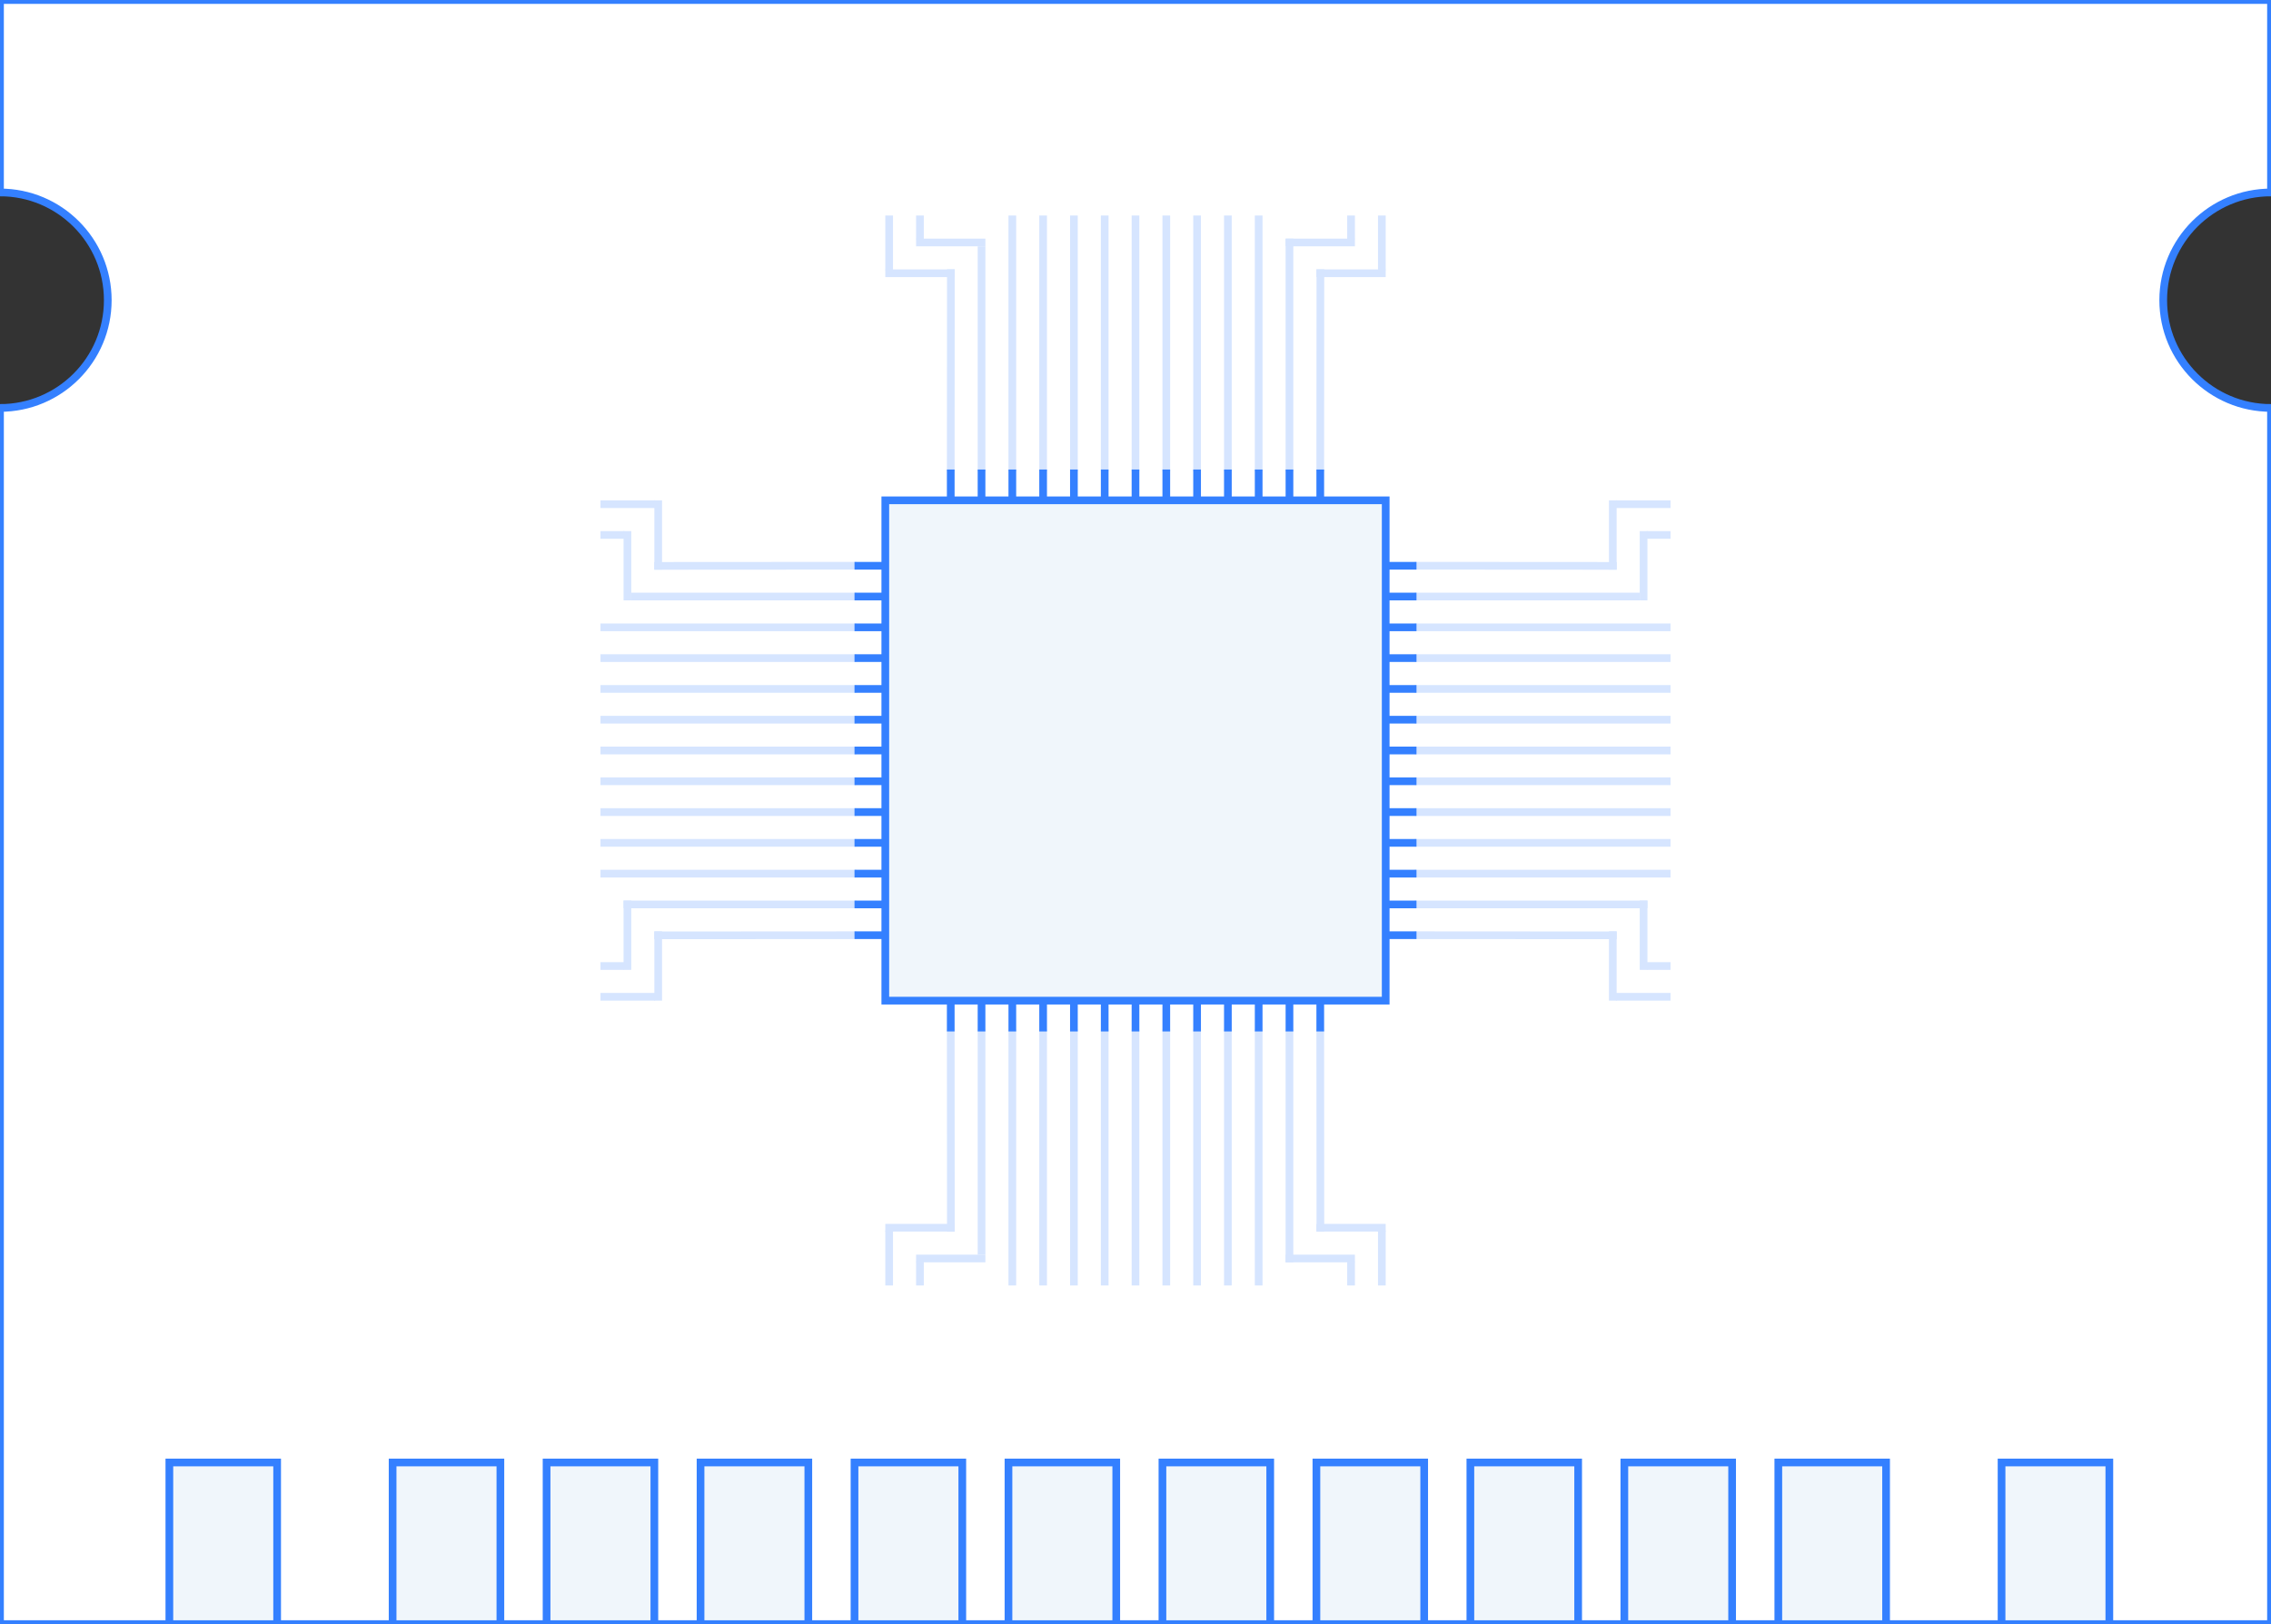 <?xml version="1.0" encoding="UTF-8" standalone="no"?>
<svg width="295px" height="211px" viewBox="0 0 295 211" version="1.1" xmlns="http://www.w3.org/2000/svg" xmlns:xlink="http://www.w3.org/1999/xlink" xmlns:sketch="http://www.bohemiancoding.com/sketch/ns">
    <rect x="0" y="0" width="295" height="211" fill="#333333" stroke="none"/>
    <!-- Generator: Sketch 3.3.2 (12043) - http://www.bohemiancoding.com/sketch -->
    <title>Slices</title>
    <desc>Created with Sketch.</desc>
    <defs></defs>
    <g id="Welcome" stroke="none" stroke-width="1" fill="none" fill-rule="evenodd" sketch:type="MSPage">
        <g id="Slices" sketch:type="MSArtboardGroup">
            <g id="03" sketch:type="MSLayerGroup">
                <path d="M295,53 L295,211 L0,211 L0,53 L0,53 C7.732,53 14,46.732 14,39 C14,31.268 7.732,25 0,25 L0,0 L295,0 L295,25 C287.268,25 281,31.268 281,39 C281,46.732 287.268,53 295,53 Z" id="Rectangle-218" stroke="#3480FF" fill="#FFFFFF" sketch:type="MSShapeGroup"></path>
                <rect id="Rectangle-209" stroke="#3480FF" fill="#F0F6FB" sketch:type="MSShapeGroup" x="115" y="65" width="65" height="65"></rect>
                <g id="Bottom" transform="translate(147.5, 148.5) rotate(-180) translate(-147.5, -148.5) translate(113, 129)" stroke-linecap="square" sketch:type="MSShapeGroup">
                    <g id="Group" transform="translate(0, 1)">
                        <path d="M58.5,32.75 L58.484,7.484" id="Line-Copy-38" stroke="#D6E5FF"></path>
                        <path d="M58.5,36.5 L58.5,33.5" id="Line-Copy-38" stroke="#3480FF"></path>
                        <path d="M54.5,32.75 L54.5,4.5" id="Line-Copy-63" stroke="#D6E5FF"></path>
                        <path d="M54.5,36.5 L54.5,33.5" id="Line-Copy-62" stroke="#3480FF"></path>
                        <path d="M50.5,32.75 L50.5,0.5" id="Line-Copy-65" stroke="#D6E5FF"></path>
                        <path d="M50.5,36.5 L50.5,33.5" id="Line-Copy-64" stroke="#3480FF"></path>
                        <path d="M46.5,32.75 L46.5,0.5" id="Line-Copy-67" stroke="#D6E5FF"></path>
                        <path d="M46.5,36.5 L46.5,33.5" id="Line-Copy-66" stroke="#3480FF"></path>
                        <path d="M42.5,32.75 L42.5,0.5" id="Line-Copy-69" stroke="#D6E5FF"></path>
                        <path d="M42.5,36.5 L42.5,33.5" id="Line-Copy-68" stroke="#3480FF"></path>
                        <path d="M38.5,32.75 L38.5,0.5" id="Line-Copy-71" stroke="#D6E5FF"></path>
                        <path d="M38.5,36.5 L38.5,33.5" id="Line-Copy-70" stroke="#3480FF"></path>
                        <path d="M34.5,32.75 L34.5,0.5" id="Line-Copy-73" stroke="#D6E5FF"></path>
                        <path d="M34.5,36.5 L34.5,33.5" id="Line-Copy-72" stroke="#3480FF"></path>
                        <path d="M30.5,32.75 L30.5,0.5" id="Line-Copy-75" stroke="#D6E5FF"></path>
                        <path d="M30.5,36.5 L30.5,33.5" id="Line-Copy-74" stroke="#3480FF"></path>
                        <path d="M26.5,32.75 L26.5,0.5" id="Line-Copy-77" stroke="#D6E5FF"></path>
                        <path d="M26.5,36.5 L26.5,33.5" id="Line-Copy-76" stroke="#3480FF"></path>
                        <path d="M22.5,32.75 L22.5,0.5" id="Line-Copy-79" stroke="#D6E5FF"></path>
                        <path d="M22.5,36.5 L22.5,33.5" id="Line-Copy-78" stroke="#3480FF"></path>
                        <path d="M18.5,32.75 L18.5,0.5" id="Line-Copy-81" stroke="#D6E5FF"></path>
                        <path d="M18.5,36.5 L18.5,33.5" id="Line-Copy-80" stroke="#3480FF"></path>
                        <path d="M14.5,32.75 L14.5,3.5" id="Line-Copy-83" stroke="#D6E5FF"></path>
                        <path d="M14.5,36.5 L14.5,33.5" id="Line-Copy-82" stroke="#3480FF"></path>
                        <path d="M10.5,32.75 L10.484,7.484" id="Line-Copy-85" stroke="#D6E5FF"></path>
                        <path d="M10.5,36.5 L10.5,33.5" id="Line-Copy-84" stroke="#3480FF"></path>
                        <g transform="translate(53, 0)" stroke="#D6E5FF">
                            <path d="M13.5,7.5 L5.5,7.5" id="Line"></path>
                            <path d="M13.5,0.5 L13.5,6.583" id="Line"></path>
                            <path d="M9.5,3.5 L1.5,3.5" id="Line-Copy-87"></path>
                            <path d="M9.5,0.5 L9.5,2.583" id="Line-Copy-86"></path>
                        </g>
                        <g id="Group-Copy-6" transform="translate(8.5, 5) scale(-1, 1) translate(-8.5, -5) translate(1, 0)" stroke="#D6E5FF">
                            <path d="M13.5,7.5 L5.5,7.5" id="Line"></path>
                            <path d="M13.5,0.5 L13.5,6.583" id="Line"></path>
                            <path d="M9.5,3.5 L1.5,3.5" id="Line-Copy-87"></path>
                            <path d="M9.5,0.5 L9.5,2.583" id="Line-Copy-86"></path>
                        </g>
                    </g>
                </g>
                <g id="Top" transform="translate(147.5, 46.5) scale(1, -1) rotate(-180) translate(-147.5, -46.5) translate(113, 27)" stroke-linecap="square" sketch:type="MSShapeGroup">
                    <g id="Group" transform="translate(0, 1)">
                        <path d="M58.5,32.75 L58.484,7.484" id="Line-Copy-38" stroke="#D6E5FF"></path>
                        <path d="M58.5,36.5 L58.5,33.5" id="Line-Copy-38" stroke="#3480FF"></path>
                        <path d="M54.5,32.75 L54.5,4.5" id="Line-Copy-63" stroke="#D6E5FF"></path>
                        <path d="M54.5,36.5 L54.5,33.5" id="Line-Copy-62" stroke="#3480FF"></path>
                        <path d="M50.5,32.75 L50.5,0.5" id="Line-Copy-65" stroke="#D6E5FF"></path>
                        <path d="M50.5,36.5 L50.5,33.5" id="Line-Copy-64" stroke="#3480FF"></path>
                        <path d="M46.5,32.75 L46.5,0.5" id="Line-Copy-67" stroke="#D6E5FF"></path>
                        <path d="M46.5,36.5 L46.5,33.5" id="Line-Copy-66" stroke="#3480FF"></path>
                        <path d="M42.5,32.75 L42.5,0.5" id="Line-Copy-69" stroke="#D6E5FF"></path>
                        <path d="M42.5,36.5 L42.5,33.5" id="Line-Copy-68" stroke="#3480FF"></path>
                        <path d="M38.5,32.75 L38.5,0.5" id="Line-Copy-71" stroke="#D6E5FF"></path>
                        <path d="M38.5,36.5 L38.5,33.5" id="Line-Copy-70" stroke="#3480FF"></path>
                        <path d="M34.5,32.75 L34.5,0.5" id="Line-Copy-73" stroke="#D6E5FF"></path>
                        <path d="M34.5,36.5 L34.5,33.5" id="Line-Copy-72" stroke="#3480FF"></path>
                        <path d="M30.5,32.75 L30.5,0.5" id="Line-Copy-75" stroke="#D6E5FF"></path>
                        <path d="M30.5,36.5 L30.5,33.5" id="Line-Copy-74" stroke="#3480FF"></path>
                        <path d="M26.5,32.75 L26.5,0.5" id="Line-Copy-77" stroke="#D6E5FF"></path>
                        <path d="M26.5,36.5 L26.5,33.5" id="Line-Copy-76" stroke="#3480FF"></path>
                        <path d="M22.5,32.75 L22.5,0.5" id="Line-Copy-79" stroke="#D6E5FF"></path>
                        <path d="M22.5,36.5 L22.5,33.5" id="Line-Copy-78" stroke="#3480FF"></path>
                        <path d="M18.5,32.75 L18.5,0.5" id="Line-Copy-81" stroke="#D6E5FF"></path>
                        <path d="M18.5,36.5 L18.5,33.5" id="Line-Copy-80" stroke="#3480FF"></path>
                        <path d="M14.5,32.75 L14.5,3.5" id="Line-Copy-83" stroke="#D6E5FF"></path>
                        <path d="M14.5,36.5 L14.5,33.5" id="Line-Copy-82" stroke="#3480FF"></path>
                        <path d="M10.5,32.75 L10.484,7.484" id="Line-Copy-85" stroke="#D6E5FF"></path>
                        <path d="M10.5,36.5 L10.5,33.5" id="Line-Copy-84" stroke="#3480FF"></path>
                        <g transform="translate(53, 0)" stroke="#D6E5FF">
                            <path d="M13.5,7.5 L5.5,7.5" id="Line"></path>
                            <path d="M13.5,0.5 L13.5,6.583" id="Line"></path>
                            <path d="M9.5,3.5 L1.5,3.5" id="Line-Copy-87"></path>
                            <path d="M9.5,0.5 L9.5,2.583" id="Line-Copy-86"></path>
                        </g>
                        <g id="Group-Copy-6" transform="translate(8.5, 5) scale(-1, 1) translate(-8.5, -5) translate(1, 0)" stroke="#D6E5FF">
                            <path d="M13.5,7.5 L5.5,7.5" id="Line"></path>
                            <path d="M13.5,0.5 L13.5,6.583" id="Line"></path>
                            <path d="M9.5,3.5 L1.5,3.5" id="Line-Copy-87"></path>
                            <path d="M9.5,0.5 L9.5,2.583" id="Line-Copy-86"></path>
                        </g>
                    </g>
                </g>
                <g id="Right" transform="translate(198.5, 97.5) scale(1, -1) rotate(-270) translate(-198.5, -97.5) translate(164, 78)" stroke-linecap="square" sketch:type="MSShapeGroup">
                    <g id="Group" transform="translate(0, 1)">
                        <path d="M58.5,32.75 L58.484,7.484" id="Line-Copy-38" stroke="#D6E5FF"></path>
                        <path d="M58.5,36.5 L58.5,33.5" id="Line-Copy-38" stroke="#3480FF"></path>
                        <path d="M54.5,32.75 L54.5,4.5" id="Line-Copy-63" stroke="#D6E5FF"></path>
                        <path d="M54.5,36.5 L54.5,33.5" id="Line-Copy-62" stroke="#3480FF"></path>
                        <path d="M50.5,32.75 L50.5,0.5" id="Line-Copy-65" stroke="#D6E5FF"></path>
                        <path d="M50.5,36.5 L50.5,33.5" id="Line-Copy-64" stroke="#3480FF"></path>
                        <path d="M46.5,32.75 L46.5,0.5" id="Line-Copy-67" stroke="#D6E5FF"></path>
                        <path d="M46.5,36.5 L46.5,33.5" id="Line-Copy-66" stroke="#3480FF"></path>
                        <path d="M42.5,32.75 L42.5,0.5" id="Line-Copy-69" stroke="#D6E5FF"></path>
                        <path d="M42.5,36.5 L42.5,33.5" id="Line-Copy-68" stroke="#3480FF"></path>
                        <path d="M38.5,32.75 L38.5,0.5" id="Line-Copy-71" stroke="#D6E5FF"></path>
                        <path d="M38.5,36.5 L38.5,33.5" id="Line-Copy-70" stroke="#3480FF"></path>
                        <path d="M34.5,32.75 L34.5,0.5" id="Line-Copy-73" stroke="#D6E5FF"></path>
                        <path d="M34.5,36.5 L34.5,33.5" id="Line-Copy-72" stroke="#3480FF"></path>
                        <path d="M30.5,32.75 L30.5,0.5" id="Line-Copy-75" stroke="#D6E5FF"></path>
                        <path d="M30.5,36.5 L30.5,33.5" id="Line-Copy-74" stroke="#3480FF"></path>
                        <path d="M26.5,32.75 L26.5,0.5" id="Line-Copy-77" stroke="#D6E5FF"></path>
                        <path d="M26.5,36.5 L26.5,33.5" id="Line-Copy-76" stroke="#3480FF"></path>
                        <path d="M22.5,32.75 L22.5,0.5" id="Line-Copy-79" stroke="#D6E5FF"></path>
                        <path d="M22.5,36.5 L22.5,33.5" id="Line-Copy-78" stroke="#3480FF"></path>
                        <path d="M18.5,32.75 L18.5,0.5" id="Line-Copy-81" stroke="#D6E5FF"></path>
                        <path d="M18.5,36.5 L18.5,33.5" id="Line-Copy-80" stroke="#3480FF"></path>
                        <path d="M14.5,32.75 L14.5,3.5" id="Line-Copy-83" stroke="#D6E5FF"></path>
                        <path d="M14.5,36.5 L14.5,33.5" id="Line-Copy-82" stroke="#3480FF"></path>
                        <path d="M10.5,32.75 L10.484,7.484" id="Line-Copy-85" stroke="#D6E5FF"></path>
                        <path d="M10.5,36.5 L10.5,33.5" id="Line-Copy-84" stroke="#3480FF"></path>
                        <g transform="translate(53, 0)" stroke="#D6E5FF">
                            <path d="M13.5,7.5 L5.5,7.5" id="Line"></path>
                            <path d="M13.5,0.5 L13.5,6.583" id="Line"></path>
                            <path d="M9.5,3.5 L1.5,3.5" id="Line-Copy-87"></path>
                            <path d="M9.5,0.5 L9.5,2.583" id="Line-Copy-86"></path>
                        </g>
                        <g id="Group-Copy-6" transform="translate(8.5, 5) scale(-1, 1) translate(-8.5, -5) translate(1, 0)" stroke="#D6E5FF">
                            <path d="M13.5,7.5 L5.5,7.5" id="Line"></path>
                            <path d="M13.5,0.5 L13.5,6.583" id="Line"></path>
                            <path d="M9.5,3.5 L1.5,3.5" id="Line-Copy-87"></path>
                            <path d="M9.5,0.5 L9.5,2.583" id="Line-Copy-86"></path>
                        </g>
                    </g>
                </g>
                <g id="Left" transform="translate(96.5, 97.5) scale(-1, -1) rotate(-270) translate(-96.5, -97.5) translate(62, 78)" stroke-linecap="square" sketch:type="MSShapeGroup">
                    <g id="Group" transform="translate(0, 1)">
                        <path d="M58.5,32.75 L58.484,7.484" id="Line-Copy-38" stroke="#D6E5FF"></path>
                        <path d="M58.5,36.5 L58.5,33.5" id="Line-Copy-38" stroke="#3480FF"></path>
                        <path d="M54.5,32.75 L54.5,4.5" id="Line-Copy-63" stroke="#D6E5FF"></path>
                        <path d="M54.5,36.5 L54.5,33.5" id="Line-Copy-62" stroke="#3480FF"></path>
                        <path d="M50.5,32.75 L50.5,0.5" id="Line-Copy-65" stroke="#D6E5FF"></path>
                        <path d="M50.5,36.5 L50.5,33.5" id="Line-Copy-64" stroke="#3480FF"></path>
                        <path d="M46.5,32.75 L46.5,0.5" id="Line-Copy-67" stroke="#D6E5FF"></path>
                        <path d="M46.5,36.5 L46.5,33.5" id="Line-Copy-66" stroke="#3480FF"></path>
                        <path d="M42.5,32.75 L42.5,0.5" id="Line-Copy-69" stroke="#D6E5FF"></path>
                        <path d="M42.5,36.5 L42.5,33.5" id="Line-Copy-68" stroke="#3480FF"></path>
                        <path d="M38.5,32.75 L38.5,0.5" id="Line-Copy-71" stroke="#D6E5FF"></path>
                        <path d="M38.5,36.5 L38.5,33.5" id="Line-Copy-70" stroke="#3480FF"></path>
                        <path d="M34.5,32.75 L34.5,0.5" id="Line-Copy-73" stroke="#D6E5FF"></path>
                        <path d="M34.5,36.5 L34.5,33.5" id="Line-Copy-72" stroke="#3480FF"></path>
                        <path d="M30.5,32.75 L30.5,0.5" id="Line-Copy-75" stroke="#D6E5FF"></path>
                        <path d="M30.5,36.5 L30.5,33.5" id="Line-Copy-74" stroke="#3480FF"></path>
                        <path d="M26.5,32.75 L26.5,0.5" id="Line-Copy-77" stroke="#D6E5FF"></path>
                        <path d="M26.5,36.5 L26.5,33.5" id="Line-Copy-76" stroke="#3480FF"></path>
                        <path d="M22.5,32.75 L22.5,0.5" id="Line-Copy-79" stroke="#D6E5FF"></path>
                        <path d="M22.5,36.5 L22.5,33.5" id="Line-Copy-78" stroke="#3480FF"></path>
                        <path d="M18.5,32.75 L18.5,0.5" id="Line-Copy-81" stroke="#D6E5FF"></path>
                        <path d="M18.5,36.5 L18.5,33.5" id="Line-Copy-80" stroke="#3480FF"></path>
                        <path d="M14.5,32.75 L14.5,3.5" id="Line-Copy-83" stroke="#D6E5FF"></path>
                        <path d="M14.5,36.5 L14.5,33.5" id="Line-Copy-82" stroke="#3480FF"></path>
                        <path d="M10.5,32.75 L10.484,7.484" id="Line-Copy-85" stroke="#D6E5FF"></path>
                        <path d="M10.5,36.5 L10.5,33.5" id="Line-Copy-84" stroke="#3480FF"></path>
                        <g transform="translate(53, 0)" stroke="#D6E5FF">
                            <path d="M13.5,7.5 L5.5,7.5" id="Line"></path>
                            <path d="M13.5,0.5 L13.5,6.583" id="Line"></path>
                            <path d="M9.5,3.5 L1.5,3.5" id="Line-Copy-87"></path>
                            <path d="M9.5,0.5 L9.5,2.583" id="Line-Copy-86"></path>
                        </g>
                        <g id="Group-Copy-6" transform="translate(8.5, 5) scale(-1, 1) translate(-8.5, -5) translate(1, 0)" stroke="#D6E5FF">
                            <path d="M13.5,7.5 L5.5,7.5" id="Line"></path>
                            <path d="M13.5,0.5 L13.5,6.583" id="Line"></path>
                            <path d="M9.5,3.5 L1.5,3.5" id="Line-Copy-87"></path>
                            <path d="M9.5,0.5 L9.5,2.583" id="Line-Copy-86"></path>
                        </g>
                    </g>
                </g>
                <rect id="Rectangle-220-Copy" stroke="#3480FF" fill="#F0F6FB" sketch:type="MSShapeGroup" x="22" y="190" width="14" height="21"></rect>
                <g id="Group" transform="translate(51, 190)" stroke="#3480FF" fill="#F0F6FB" sketch:type="MSShapeGroup">
                    <rect id="Rectangle-220-Copy" x="0" y="0" width="14" height="21"></rect>
                    <rect id="Rectangle-220-Copy-2" x="20" y="0" width="14" height="21"></rect>
                    <rect id="Rectangle-220-Copy-3" x="40" y="0" width="14" height="21"></rect>
                    <rect id="Rectangle-220-Copy-4" x="60" y="0" width="14" height="21"></rect>
                    <rect id="Rectangle-220-Copy-5" x="80" y="0" width="14" height="21"></rect>
                    <rect id="Rectangle-220-Copy-6" x="100" y="0" width="14" height="21"></rect>
                    <rect id="Rectangle-220-Copy-7" x="120" y="0" width="14" height="21"></rect>
                    <rect id="Rectangle-220-Copy-8" x="140" y="0" width="14" height="21"></rect>
                    <rect id="Rectangle-220-Copy-9" x="160" y="0" width="14" height="21"></rect>
                    <rect id="Rectangle-220-Copy-11" x="180" y="0" width="14" height="21"></rect>
                    <rect id="Rectangle-220-Copy-12" x="209" y="0" width="14" height="21"></rect>
                </g>
            </g>
        </g>
    </g>
</svg>